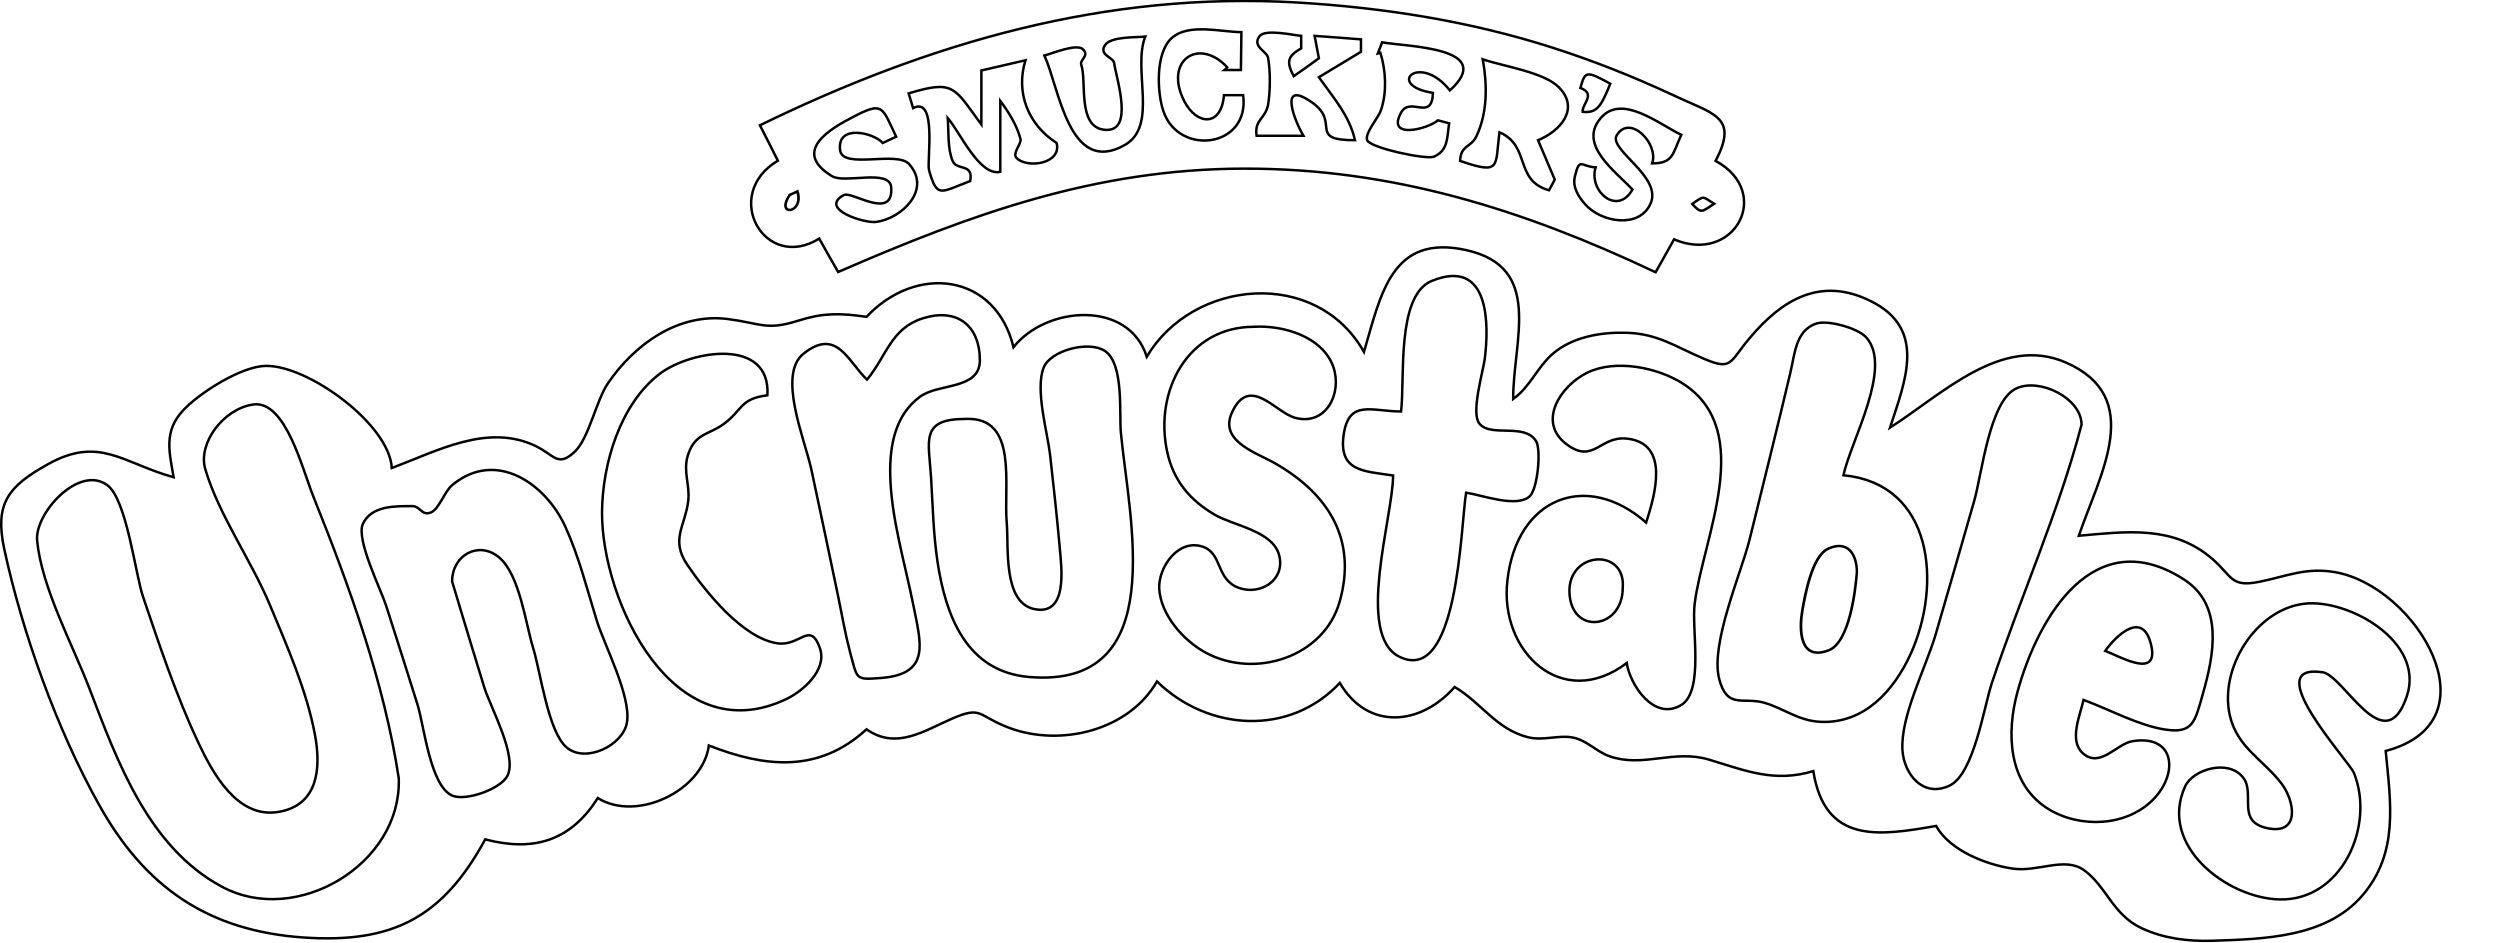 <?xml version="1.0" encoding="utf-8"?>
<!-- Generator: Adobe Illustrator 27.6.1, SVG Export Plug-In . SVG Version: 6.00 Build 0)  -->
<svg version="1.1" id="a" xmlns="http://www.w3.org/2000/svg" xmlns:xlink="http://www.w3.org/1999/xlink" x="0px" y="0px"
	 viewBox="0 0 1003.7 378.4" style="enable-background:new 0 0 1003.7 378.4;" xml:space="preserve">
<style type="text/css">
	.st0{fill:none;stroke:#000000;stroke-miterlimit:10;}
</style>
<path class="st0" d="M157.3,187.9c18.2-6.8,38.5-18.1,57.8-8.8c7.6,3.7,8.9,8.7,15.8,2.1c5.5-5.3,8.5-20.4,13.1-27.2
	c10.7-15.8,28.4-28.5,48.3-25.9c13.2,1.7,15.3,4.7,28,0.7c10.2-3.3,17.1-3.1,27.6-1.6c20-21.3,51.8-17.5,59,12.2
	c13.1-16.6,46.2-19.1,53.5,3.8c18.6-31.2,68.1-35.8,87.2-1.9c6.8-23.1,11-47.5,41-40.9c31.2,6.9,18.9,35.9,18.9,59.8
	c6.8-4.9,9.5-12.4,15.6-17.9c7.9-7,19.5-9,29.8-8.7c12.6,0.3,20.2,5.8,31.1,10.4c11.5,4.9,10.2,1.5,18.4-8.2
	c13.1-15.6,28.6-24.9,48.7-14.9c22.6,11.2,13.8,32,7.7,50.8c21.1-13.5,44.8-37.3,70.5-26.2c32.2,14,13.7,44.9,5.3,69.6
	c19.1-1.7,37.8-4.3,53.5,9.2c8.2,7.1,7.4,11.6,18.9,9.3c11-2.2,18.7-5.9,30.4-3.9c32.7,5.6,65.4,59.9,20.4,71.8
	c2,20.8,5.4,41.1-9.6,58.3c-14.6,16.7-39.4,17.2-60,17.9c-9.7,0.3-19.6-0.9-28.5-5.1c-11.6-5.5-14-16.8-23.1-23.3
	c-7.7-5.5-18.7,1-28.8-0.6c-10.5-1.6-25.1-7.3-30.5-17.1c-23.3,4.1-44.6,7.2-49.3-22c-15.7,4.7-27.2-0.2-41.8-4.6
	c-14.3-4.3-26.5,3.4-40.1-1.4c-5.3-1.9-9-6.4-14.7-7.5c-5.6-1.1-11.8,1.4-17.9-0.1c-12.8-3.2-18.8-13.9-29.5-20.2
	c-13.2,15.2-34.6,17.9-46.1-1.6c-20.3,21.6-53,19.3-73.4-0.6c-11.3,19.7-38.6,26.3-59.1,18.7c-13-4.8-10.9-9.1-23.1-3.8
	c-11.3,4.9-22.5,12.7-34.4,4.3c-19.2,17.6-40.7,15.4-63.3,6.5c-2.4,18.1-28.9,30.9-44.6,21.1c-10.5,16.6-25,21.9-45.2,16.6
	c-17.1,31.5-37.3,41.8-72.8,39.4c-38.2-2.6-63.8-20-82.4-53.6C22.9,292.9,9,254.2,1.7,220.4c-3.9-18.2,1.5-25.1,17.5-34
	c20.7-11.6,30.2-0.4,50.5,5.2c-1.7-10.1-4-18.1,3.5-26.5c6.5-7.2,23.7-18.1,33.5-18.2C123.7,146.6,156.3,170.3,157.3,187.9
	L157.3,187.9z M160.1,312.5c-5.8-38.3-19.7-76.9-34.2-112.9c-4.5-11.1-11.2-39.1-24.3-37.2c-12,1.8-22.2,15.6-19.2,25.9
	c5.4,18.3,18.3,36.4,25.8,54.2c6.9,16.5,15.1,35.1,18.3,52.8c2.4,13.1,1.3,28.1-14.9,30.7c-16.4,2.6-26.2-15.6-32-27.9
	c-8.8-18.7-15.6-39.1-22.2-58.6c-3-8.7-6.5-38.9-14.3-44.7C31.8,186.4,13.9,206,14.9,217c1.8,18.9,14.2,41.7,21,59.4
	c11.2,29.3,23.7,63.8,53.2,79.6C118.8,372.1,161.3,347.1,160.1,312.5z M740.1,190.8c3-13.9,20-43.5,9.1-55.4c-3.5-3.8-15.5-7-20-5.5
	c-8.3,2.8-8.6,12.2-10.4,19.7c-5.3,22.4-10.9,44.8-16.4,67.1c-3.4,13.5-15.8,41.9-12.2,55.8c3.1,12.2,9.4,7.4,17.6,9.5
	c8.2,2.2,14,7.4,23.1,7.8c17.6,0.8,29.5-12.5,36.3-27.5C779.6,234.7,776.3,194.3,740.1,190.8L740.1,190.8z M653.1,266.2
	c1.3,8.7,10.9,23.4,21.8,16.9c9.4-5.6,4.1-30.7,5.5-40.9c3.4-26.5,24.6-69.1-4.6-88.1c-10.2-6.6-27.2-10-38.5-4.5
	c-10.7,5.2-20.4,19.8-8.3,28.8c10.8,8.1,13.3-3.5,24.2-2.3c17.3,1.9,11.3,22.4,7.7,33.7c-24.1-21.1-52-9.8-55.7,23.2
	C601.8,261.5,627.1,285.8,653.1,266.2L653.1,266.2z M181.5,233.4c0.1-10.7,10.8-16.4,18.9-9.6c8.2,6.9,10.6,26.4,13.6,36.2
	c3,9.6,6,33.6,13.4,40c7.5,6.6,22.7-0.6,24.3-9.9c1.8-10.4-9-31-12.1-40.9c-3.9-12.6-7.2-25.9-12.7-37.9
	c-7.9-17.2-27.9-31.1-45.4-16.5c-3,2.5-5.3,9.6-8.4,10.9c-3.9,1.6-4.2-2.5-7.6-2.5c-6.7,0-16.3-0.3-19.8,7.1
	c-2.9,6.2,7.3,26.5,9.3,32.8c4.2,13.2,8.5,26.5,12.6,39.7c2.7,8.7,5.1,32.6,13.9,36.6c5.4,2.4,19.5-2.6,22.2-7.9
	c4.1-7.9-6.7-27.4-9.2-35.3C190.1,262,185.8,247.7,181.5,233.4L181.5,233.4z M387.5,168.2c-18.2,0-14.6,8.8-13.7,23.5
	c0.7,11.3,0.9,22.6,2.6,33.9c3.3,21.8,11.7,44.1,36.8,46.2c57,4.8,40-63.7,36.8-98.2c-0.7-7.7,1.3-27.6-6.4-32.7
	c-6.5-4.3-21.9-0.2-24.6,6.7c-3.5,8.8,1.6,26.2,2.6,35.1c1.4,12.5,2.8,25.1,3.9,37.6c0.7,7.8,3.3,27.2-10.4,24.2
	c-12.5-2.8-10.1-25-10.9-34.3C402.8,194.5,409,167.1,387.5,168.2L387.5,168.2z M503.4,131.2c-26.5,0-40.1,25.8-34.8,50.2
	c2.5,11.5,9,19.3,19,25.2c7.6,4.5,23.6,6.5,26,16.5c2.4,9.9-7.6,15.9-16,13c-9.4-3.2-6.8-13.7-14.4-16.5
	c-10.1-3.7-18.2,8.2-17.8,16.7c0.6,10.6,9.8,21,18.8,25.8c19.8,10.6,47.3,1.6,53.6-20.4c7.2-25-4.5-43.3-25.4-55.4
	c-7.8-4.6-23.3-9-17.7-20.9c7-14.9,17.2,0,25.1,2.3c12.5,3.5,19.2-9.7,15.5-20.4C530.9,134.9,514.9,130.5,503.4,131.2L503.4,131.2z
	 M915.1,361.1c25,0.7,38.5-29.4,30-50.7c-1.9-4.8-38.8-44.4-12.6-40.5c8.6,1.3,24.9,36,33.8,9.6c7.4-22-23.7-39.3-41.3-37.1
	c-19.4,2.4-34,25.8-29.8,44.7c2.9,13,13.5,17.9,20.8,27.5c5.2,6.8,7.7,20.7-5.7,17.9c-12.7-2.7-4.7-13.8-9.7-20.3
	c-6-7.7-20.3-3.2-23.3,3.5C866.4,339.6,894.3,360.6,915.1,361.1L915.1,361.1z M308.1,158.7c1.4-23.3-30.5-18.1-43-8.8
	c-16.2,12.2-23.3,36.6-23.4,55.9c-0.1,35.6,28.6,96.4,73.9,74.9c6.4-3,16.6-11.5,13.6-20.4c-3.9-11.2-7.9-0.8-16.9-2
	c-14-1.9-29-20.7-36.4-31.6c-6.8-10.1-0.8-15.5,0.4-25.5c0.8-6.5-2.2-11.9-0.1-18.5c2.8-8.9,8.5-8.1,14.4-12.5
	C298.3,164.5,297,160.1,308.1,158.7L308.1,158.7z M836.5,281c10.1,3.7,22.1,10.3,32.8,11.9c11.1,1.7,11.9-3,15.1-14.3
	c4.5-15.8,8.4-35.6-7.5-45.9c-36.1-23.3-58.6,14.8-66.9,45c-4.5,16.4-3.9,36.6,11.9,46.8c13.2,8.4,32.7,7.4,43.3-4.3
	c9.5-10.5,7.6-25.4-9.2-22.6c-6.3,1.1-12.9,11-19.8,4.8C830.5,297.3,835.2,287,836.5,281L836.5,281z M559.3,190.9
	c0,16.4-15.3,64.1,2.6,72.8c23.5,11.4,24.5-52,26.7-65.9c6.2,0.9,20.2,6.2,25.5,1.5c3.3-3,4.7-18.9,2.6-22.2
	c-4.7-7.5-18.3-1.3-22.8-7.1c-3.4-4.3,1.5-20.7,2.2-25.9c1.7-13.4,2.2-40.9-21.3-31.3c-14.3,5.9-10.7,39.3-12.3,52.4
	c-11.7,0-20.8-5-23,9C537.2,189.4,547.5,189.1,559.3,190.9L559.3,190.9z M393.4,144.7c0-14.2-9.4-21.2-22.9-16.9
	c-12.8,4-14.7,15.4-22.4,24.6c-7.6-7.1-12.1-21.1-25.5-10.4c-10.6,8.4,0.5,34.4,3.1,46.3c3.7,17.2,7.3,34.4,10.9,51.6
	c1.5,7.3,2.8,14.9,4.7,22c3,10.9,1.9,11.1,12.3,10.3c20.4-1.5,16-14.3,13.1-29.2c-3.4-17-9-35.2-9.3-52.6c-0.2-11.5,2-23.7,11.8-31
	C376.6,153.7,393.3,156.7,393.4,144.7L393.4,144.7z M835.7,170.5c0-10.7-17-19-26.3-14.5c-10.7,5.1-13.7,34.4-16.8,45.1
	c-5.1,17.9-10.3,35.8-15.5,53.7c-4,13.5-14.2,32.9-13.3,46.5c0.7,9.7,8.4,19.1,18.9,14.1c9.8-4.6,13.8-31.6,17-41.2
	C811.2,239.7,826.5,205.6,835.7,170.5L835.7,170.5z M688.8,64.6c23.3,12.7,7.5,41.8-16.7,31.5c-2.4,4.2-4.8,8.6-7.4,13.2
	C611.4,84.1,559,67.6,499.4,67.7c-59.5,0.1-109.3,18.2-162.9,41.5c-2.5-4.4-5-8.7-7.6-13.4c-21.9,13.6-39.5-17.6-16.6-31.3
	c-2.3-4.5-4.5-9-7.2-14.2c68.3-33.3,139-53.8,215.7-49.3c34.9,2.1,69.4,7.5,102.7,18.2c16.2,5.2,32.1,11.5,47.6,18.7
	C688.1,46,698.1,46.6,688.8,64.6L688.8,64.6z M389.5,72.7c1.4-7.3-5.2-4-7-8c-2.1-4.8-1.6-11.9-2-17.3c4.8,5.4,12.7,23.5,21.1,21.6
	V40.5c3.5,4.7,6.7,9.9,8.1,15.3c0.5,1.9-3.4,5.7-1.6,7.6c4.2,4.4,18.3,2.4,16.1-6c-11.5-7.4-16.5-20.3-12.5-33.2
	c-7.1,1.6-12.3,2.9-17.7,4.1V50c-11-14.9-10.8-18.1-29.2-12.5c0.6,2,1.2,3.9,1.8,5.9c9.8-5,5.4,21.3,6.4,25
	C376.3,79.8,377.5,77.2,389.5,72.7L389.5,72.7z M624.2,72.1c-2.4-5.7-4.5-10.6-6.7-15.8c8.9-3.7,16.8-12.5,8.5-21.1
	c-5.8-6.2-22.7-8.6-30.7-11.4c1.8,10,2,21.3-2.5,30.8c-2.2,4.8-6.3,3.4-6.6,10c16.6,5.7,14,2.4,15.8-11.5
	c12.7,5.5,5.8,19.3,19.9,23.3C623,74.5,623.8,72.8,624.2,72.1L624.2,72.1z M544,56.3c-2.2-9.9-8.7-17.1-14.5-25.3
	c6.4-3.8,11.5-7,16.9-10.2v-5c-6-0.5-11.9-0.9-18.6-1.4c0.6,3,1.1,5.8,1.7,9c-3,2.2-6.5,4.7-10.1,7.2c-3.1-6-2.4-8,3-11.2v-5
	c-2.8-0.2-14.4-2.9-16.7,0.1c-3.2,4.2,3,6.1,3.4,8.7c1,5.4,0.9,13.6,0,18.9c-1,5.5-5.6,6-4.6,12.4h18.8c-3.6-6-9.7-21.9,2.2-14.2
	C539.4,48.8,524.1,56.3,544,56.3L544,56.3z M359.8,54.9c-5.8-12.2-5.2-14.2-17.2-8c-9.1,4.7-25,13.8-8.6,23.8
	c5.1,3.2,23.2-3.1,23.8,4.5c1,13.6-15.9,1.4-19,3.1c-10.3,5.6,8.4,11.5,13,10.8c10.3-1.4,22.3-13,13.2-23.2
	c-4.8-5.5-26.6,2.2-27.7-5.5c-1.5-10.7,13.4-7.2,17.1-3C356,56.6,357.7,55.9,359.8,54.9L359.8,54.9z M553.2,21.4
	c0.3-0.1,0.7-0.1,1-0.2c2.2,7.1,2.7,15.8,0.2,23.1c-1,3-6.6,9.2-5.5,12c1.2,3.1,23.8,7.9,26.8,6.6c5.8-2.6,5.2-7.6,6.1-13.4
	c-1.9-0.5-3.6-1-4.5-1.2c-3.8,3.4-20.9,8-14.8-3.1c3.7-6.7,12.4,3.8,12.8-7.9c-19.4-3.1-5.4-16.4,6.8-1C601,19,565.2,18.8,554.9,17
	C554.4,18.4,553.8,19.9,553.2,21.4L553.2,21.4z M655.4,76.1c-6,10.7-17.7,0.7-14.8-8.9c-5.9-0.3-6.4-4.3-8.3,3.6
	c-1.1,4.3,1.4,8.1,4.1,11.2c6.5,7.4,22.1,10,26.4-0.6c4.3-10.7-17.2-21.4-13.7-27.1c5.3-8.7,17,3.5,14.2,11.3
	c8.5,0,8.2-3.8,11.7-11.5c-8.7-4-24-16.9-32.5-6.5C633.5,58.3,648.9,69,655.4,76.1L655.4,76.1z M459.8,14.7
	c-3.4,0.4-13.9-0.2-16.2,3.5c-2.5,3.9,3.3,4.7,3.7,7.1c0.9,6.3,8.3,28.1-3.9,26.8c-11-1.1-7-19.5-9.3-26.1c-0.7-2.1,3.4-3.5,0.7-6.2
	c-2.5-2.5-12.7,1.8-15.5,2.5c5.9,12.5,9.8,48.7,32.3,35.9C465.1,50.5,454.6,28,459.8,14.7L459.8,14.7z M498.4,12.9
	c-8,0-21.1-3.7-27.9,2.3c-6.7,5.9-6,21.9-3.4,29.5c6.2,18.2,34.8,14.6,32-6.5h-7.7c-1.1,13-11,12-15.9,2.5
	c-8.4-16.3,5.7-26,17.2-13.7c-0.3,0.4-0.6,0.8-1,1.1h6.5L498.4,12.9L498.4,12.9z M646.5,33.6c-9.7-5.3-10.1-5.1-12,1.7
	c6.4,2.5,0.6,6.4,0.9,9.6C640.7,45.4,642.6,43.5,646.5,33.6z M320.2,76.8c-1,0.5-2.1,1-3.1,1.4C311.1,87.1,323,85.9,320.2,76.8z
	 M688.2,81.8c-4.7-2.8-3.7-3.6-8.8,0.1C683.2,86.1,683.4,84.9,688.2,81.8z M745.5,229.7c0-7.2-3.8-13.1-11.8-9.3
	c-6.3,3.1-9.1,18.6-10.2,25c-1.2,7.2-1.2,20.2,10.6,15.7C742.6,257.9,745,237,745.5,229.7z M651.5,236c1.3-16.2-22-14.8-21.4,1.9
	C630.8,255.2,651.5,252.7,651.5,236z M845.2,261.3c6.4,2.5,22.1,11.7,18.3-2.9C860.1,245.2,849.8,254.9,845.2,261.3z M317,78.3
	c-5.9,8.8,5.9,7.6,3.1-1.4C319.1,77.3,318.1,77.8,317,78.3z M679.4,81.9c3.8,4.2,4,2.9,8.8-0.1C683.5,79,684.5,78.2,679.4,81.9z
	 M733.8,220.4c-6.3,3.1-9.1,18.6-10.2,25c-1.2,7.2-1.2,20.2,10.6,15.7c8.3-3.2,10.7-24.1,11.3-31.4
	C745.5,222.5,741.8,216.6,733.8,220.4L733.8,220.4z"/>
</svg>

